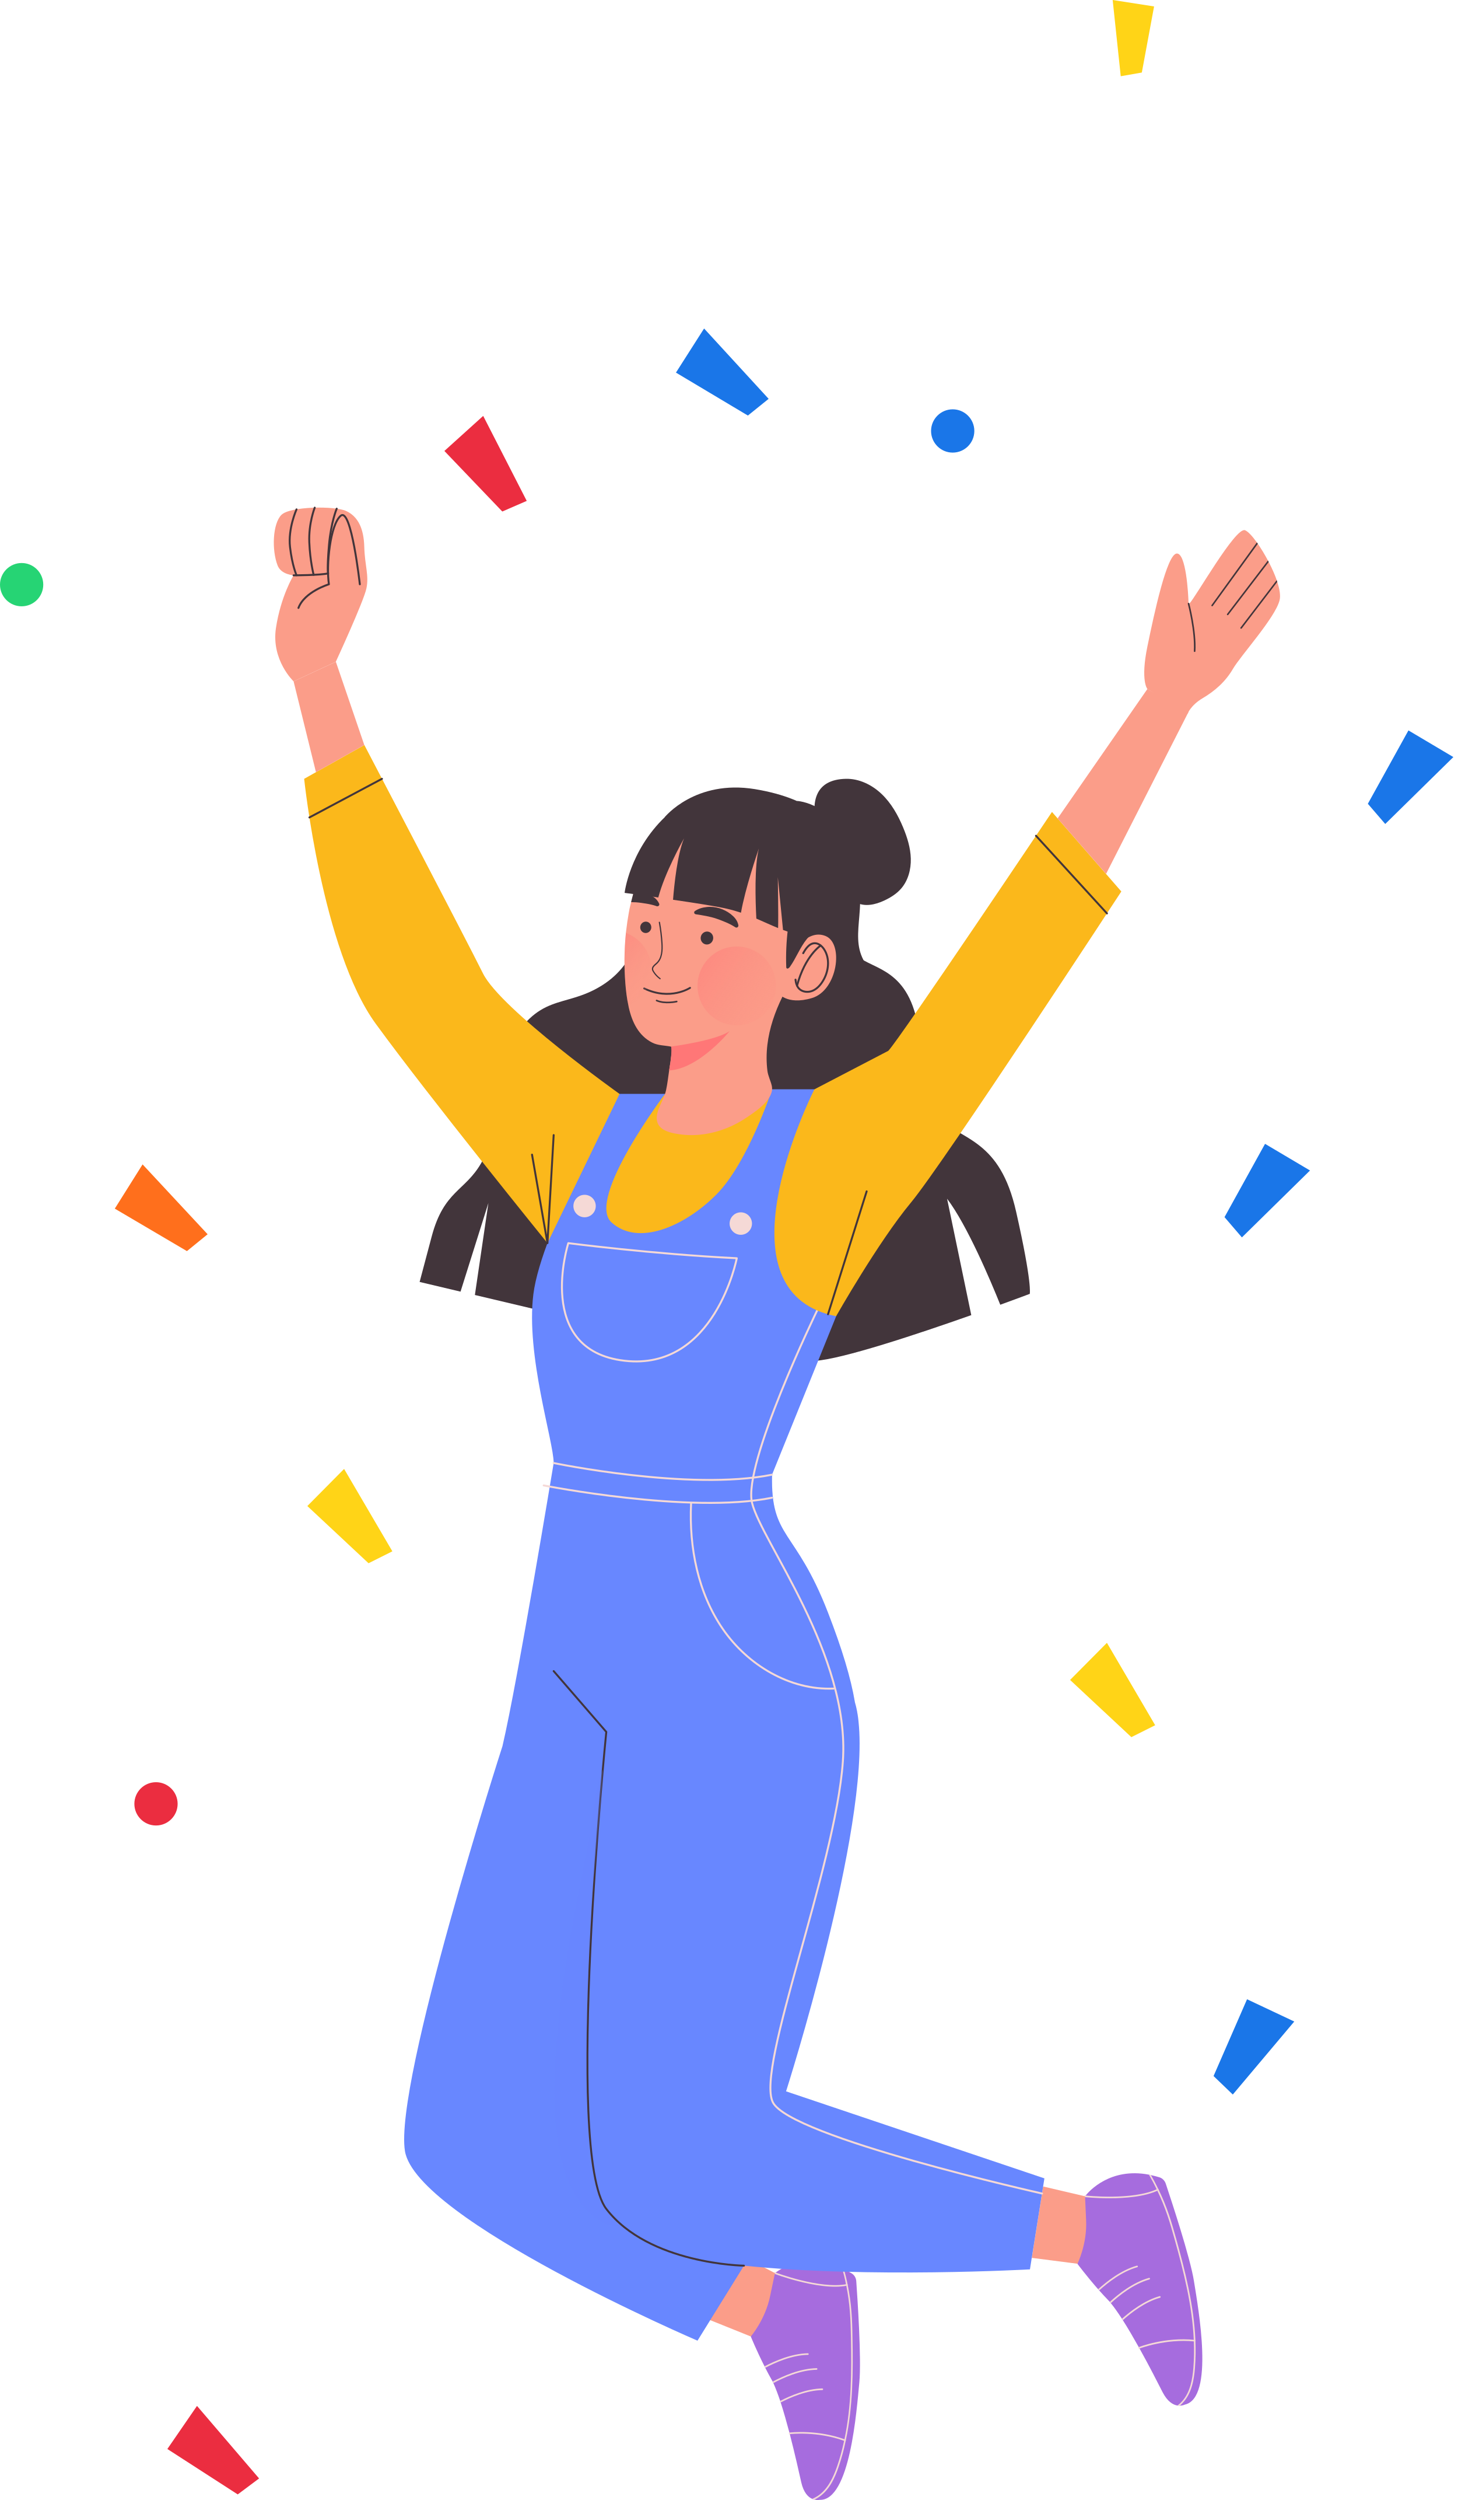 <svg width="213" height="365" viewBox="0 0 213 365" fill="none" xmlns="http://www.w3.org/2000/svg">
<g clip-path="url(#clip0_106_8)">
<path d="M102.973 151.879L82.43 192.156L69.377 189.067L71.35 175.641L67.279 188.578L61.302 187.162C61.302 187.162 61.302 187.162 63.077 180.486C64.86 173.81 67.948 173.935 70.326 169.76C72.696 165.586 69.377 162.132 74.009 153.411C78.632 144.69 82.306 147.365 87.888 143.903C93.469 140.433 93.354 134.908 93.354 134.908L102.973 151.879Z" fill="#42353B"/>
<path d="M123.548 113.706C125.497 113.656 127.379 114.575 128.791 115.917C130.203 117.259 131.186 118.998 131.937 120.803C132.54 122.253 133.019 123.785 133.06 125.359C133.101 126.932 132.672 128.556 131.64 129.74C130.979 130.502 130.104 131.04 129.196 131.471C127.891 132.084 126.314 132.448 125.059 131.736C124.382 131.347 123.903 130.701 123.466 130.047C120.972 126.303 114.705 113.929 123.548 113.706Z" fill="#42353B"/>
<path d="M150.44 188.901C150.44 188.901 148.747 189.539 146.13 190.491C144.718 186.979 141.291 178.871 138.36 175.011L141.894 192.007C134.042 194.781 123.036 198.434 119.081 198.682C112.666 199.08 97.144 119.271 97.144 119.271C97.144 119.271 101.577 113.788 110.288 115.213C118.999 116.654 122.557 120.538 123.664 125.143C124.77 129.757 123.119 135.795 124.539 138.644C125.959 141.501 131.351 140.474 133.563 147.539C135.776 154.612 132.3 159.374 136.494 162.944C140.689 166.522 146.072 166.356 148.45 176.925C150.836 187.476 150.44 188.901 150.44 188.901Z" fill="#42353B"/>
<path d="M116.439 116.936C116.439 116.936 122.095 117.184 124.629 124.655C127.164 132.117 124.027 136.151 126.149 140.176C128.271 144.193 130.409 146.073 130.409 146.073L123.424 141.418L121.624 133.89L116.439 116.936Z" fill="#42353B"/>
<path opacity="0.27" d="M122.153 192.164L112.782 215.305L108.761 215.09C109.157 213.441 109.719 211.826 110.247 210.211C111.849 205.358 113.261 200.438 114.491 195.477C114.846 194.069 115.135 189.887 116.39 189.356C117.703 188.793 120.658 190.417 122.062 191.328L122.153 192.164Z" fill="#6887FF"/>
<path opacity="0.27" d="M125.43 251.35C124.828 250.389 124.398 249.321 123.903 248.302C121.467 243.175 117.512 238.968 114.152 234.404C110.791 229.841 107.91 224.49 108.182 218.833C108.232 217.922 108.348 217.02 108.537 216.133C108.604 215.785 108.686 215.446 108.769 215.098L112.79 215.313C112.575 224.73 116.167 223.057 120.964 235.448C123.028 240.773 124.299 244.997 124.885 248.492C124.885 248.501 124.885 248.501 124.885 248.509C125.141 249.337 125.315 250.29 125.43 251.35Z" fill="#6887FF"/>
<path d="M119.742 364.975C119.742 364.975 119.428 365.05 118.999 364.95C118.892 364.926 118.776 364.884 118.66 364.834C118.074 364.578 117.397 363.932 117.05 362.391C116.728 360.958 116.117 358.209 115.383 355.384C115.366 355.301 115.341 355.227 115.325 355.161C114.92 353.637 114.491 352.113 114.053 350.763C114.029 350.68 114.004 350.605 113.979 350.531C113.64 349.529 113.302 348.634 112.98 347.93C112.955 347.856 112.914 347.781 112.881 347.715C112.807 347.566 112.732 347.442 112.666 347.326C112.361 346.787 112.072 346.241 111.799 345.702C111.758 345.636 111.725 345.553 111.692 345.487C110.511 343.16 109.686 341.13 109.686 341.13L113.162 331.978H113.17L113.211 331.862C113.211 331.862 113.244 331.829 113.318 331.788C113.962 331.299 117.835 328.69 123.028 331.142C123.119 331.183 123.21 331.225 123.301 331.283C123.664 331.465 124.044 331.68 124.424 331.912C124.812 332.152 125.059 332.575 125.092 333.039C125.274 335.631 125.868 344.402 125.538 347.856C125.142 351.931 124.192 365.141 119.742 364.975Z" fill="#A66CDE"/>
<path d="M122.516 360.155C121.988 361.695 121.171 363.592 119.544 364.627C119.395 364.727 119.206 364.834 118.999 364.942C118.892 364.917 118.776 364.876 118.661 364.826C118.875 364.743 119.14 364.611 119.412 364.437C120.972 363.443 121.765 361.588 122.294 360.08C122.715 358.863 123.053 357.62 123.317 356.353C123.342 356.287 123.35 356.212 123.367 356.138C124.399 351.235 124.415 346.125 124.316 341.246C124.292 339.987 124.259 338.745 124.16 337.519C124.06 336.252 123.887 334.985 123.639 333.726C123.631 333.643 123.615 333.577 123.59 333.502C123.441 332.707 123.243 331.929 123.02 331.15C123.111 331.192 123.202 331.233 123.293 331.291C123.499 332.045 123.689 332.807 123.838 333.585C124.11 334.885 124.292 336.194 124.391 337.519C124.49 338.745 124.523 340.004 124.539 341.271C124.638 346.191 124.614 351.351 123.565 356.295C123.565 356.295 123.565 356.295 123.565 356.304C123.557 356.328 123.565 356.353 123.549 356.37C123.293 357.629 122.946 358.904 122.516 360.155Z" fill="#F5D9D6"/>
<path d="M116.571 333.039C114.639 332.542 113.194 331.995 113.17 331.978C113.112 331.954 113.079 331.887 113.104 331.829C113.128 331.771 113.203 331.738 113.252 331.763C113.318 331.788 119.791 334.248 123.713 333.478C123.779 333.461 123.837 333.502 123.845 333.569C123.862 333.635 123.821 333.693 123.755 333.701C121.633 334.124 118.784 333.61 116.571 333.039Z" fill="#F5D9D6"/>
<path d="M115.325 355.384C115.284 355.376 115.242 355.335 115.242 355.285C115.234 355.219 115.275 355.161 115.341 355.152C115.383 355.144 119.428 354.655 123.499 356.179C123.557 356.204 123.59 356.27 123.565 356.328C123.54 356.386 123.474 356.42 123.416 356.395C119.395 354.904 115.407 355.376 115.366 355.384C115.358 355.384 115.341 355.384 115.325 355.384Z" fill="#F5D9D6"/>
<path d="M118.14 343.69C118.14 343.756 118.091 343.814 118.025 343.806C115.672 343.847 113.236 344.94 111.808 345.694C111.766 345.628 111.733 345.545 111.7 345.479C113.153 344.717 115.63 343.615 118.033 343.574C118.083 343.574 118.132 343.623 118.14 343.69Z" fill="#F5D9D6"/>
<path d="M119.412 345.86C119.412 345.926 119.362 345.984 119.296 345.984C116.894 346.025 114.4 347.168 112.988 347.922C112.963 347.847 112.922 347.773 112.889 347.707C114.334 346.936 116.861 345.793 119.305 345.752C119.362 345.744 119.412 345.802 119.412 345.86Z" fill="#F5D9D6"/>
<path d="M120.246 348.833C120.246 348.891 120.196 348.949 120.138 348.949C117.86 348.982 115.507 350.001 114.062 350.754C114.037 350.672 114.012 350.597 113.987 350.523C115.457 349.769 117.835 348.75 120.13 348.709C120.196 348.717 120.254 348.767 120.246 348.833Z" fill="#F5D9D6"/>
<path d="M103.443 338.612L109.685 341.122C109.685 341.122 111.774 338.712 112.493 335.291C113.211 331.871 113.211 331.871 113.211 331.871L107.638 328.947L103.443 338.612Z" fill="#FB9D89"/>
<path d="M173.087 351.069C173.087 351.069 172.798 351.218 172.361 351.227C172.245 351.227 172.13 351.218 172.006 351.202C171.37 351.102 170.553 350.638 169.834 349.239C169.166 347.93 167.894 345.421 166.474 342.878C166.433 342.803 166.4 342.737 166.358 342.671C165.582 341.296 164.798 339.929 164.03 338.737C163.98 338.662 163.947 338.596 163.898 338.53C163.32 337.643 162.775 336.857 162.28 336.26C162.23 336.194 162.18 336.128 162.131 336.07C162.015 335.946 161.916 335.846 161.825 335.747C161.396 335.3 160.975 334.844 160.579 334.397C160.521 334.339 160.463 334.273 160.422 334.223C158.704 332.26 157.4 330.512 157.4 330.512L158.49 320.781H158.498L158.506 320.656C158.506 320.656 158.531 320.623 158.589 320.557C159.093 319.919 162.189 316.424 167.828 317.493C167.927 317.509 168.026 317.534 168.125 317.559C168.521 317.642 168.943 317.758 169.372 317.882C169.81 318.014 170.156 318.37 170.305 318.809C171.122 321.269 173.888 329.618 174.425 333.047C175.069 337.097 177.439 350.125 173.087 351.069Z" fill="#A66CDE"/>
<path d="M174.573 345.719C174.441 347.342 174.127 349.388 172.806 350.796C172.683 350.928 172.526 351.086 172.361 351.235C172.245 351.235 172.129 351.227 172.006 351.21C172.195 351.077 172.418 350.887 172.641 350.638C173.905 349.288 174.21 347.292 174.342 345.702C174.441 344.418 174.466 343.126 174.408 341.843C174.416 341.768 174.408 341.694 174.4 341.619C174.177 336.616 172.922 331.664 171.609 326.959C171.271 325.75 170.932 324.549 170.528 323.381C170.115 322.18 169.636 320.996 169.074 319.836C169.05 319.762 169.008 319.696 168.975 319.629C168.629 318.901 168.249 318.188 167.844 317.493C167.943 317.509 168.042 317.534 168.141 317.559C168.53 318.238 168.901 318.934 169.24 319.638C169.826 320.83 170.329 322.056 170.759 323.307C171.155 324.475 171.502 325.676 171.84 326.901C173.161 331.639 174.425 336.641 174.639 341.694C174.639 341.694 174.639 341.694 174.639 341.702C174.639 341.727 174.648 341.752 174.639 341.768C174.697 343.077 174.672 344.394 174.573 345.719Z" fill="#F5D9D6"/>
<path d="M162.065 320.946C160.067 320.946 158.539 320.781 158.506 320.772C158.44 320.764 158.399 320.706 158.407 320.64C158.416 320.574 158.482 320.524 158.539 320.54C158.605 320.549 165.491 321.302 169.091 319.58C169.149 319.547 169.215 319.571 169.248 319.638C169.273 319.696 169.248 319.762 169.19 319.795C167.234 320.723 164.344 320.946 162.065 320.946Z" fill="#F5D9D6"/>
<path d="M166.416 342.894C166.366 342.894 166.325 342.87 166.309 342.82C166.284 342.762 166.317 342.696 166.375 342.671C166.416 342.654 170.214 341.163 174.532 341.619C174.598 341.627 174.64 341.685 174.64 341.743C174.631 341.809 174.573 341.859 174.516 341.851C170.255 341.42 166.507 342.878 166.465 342.886C166.449 342.894 166.432 342.894 166.416 342.894Z" fill="#F5D9D6"/>
<path d="M166.226 330.869C166.243 330.935 166.21 331.001 166.144 331.009C163.873 331.647 161.793 333.304 160.587 334.397C160.529 334.339 160.471 334.273 160.43 334.223C161.652 333.121 163.766 331.432 166.086 330.786C166.144 330.769 166.21 330.802 166.226 330.869Z" fill="#F5D9D6"/>
<path d="M168.001 332.649C168.018 332.715 167.985 332.782 167.919 332.798C165.599 333.444 163.468 335.167 162.288 336.26C162.238 336.194 162.189 336.128 162.139 336.07C163.345 334.96 165.508 333.221 167.861 332.566C167.919 332.55 167.985 332.599 168.001 332.649Z" fill="#F5D9D6"/>
<path d="M169.554 335.324C169.57 335.382 169.537 335.449 169.479 335.465C167.283 336.07 165.252 337.652 164.047 338.737C163.997 338.662 163.964 338.596 163.915 338.53C165.153 337.428 167.201 335.854 169.413 335.233C169.471 335.217 169.537 335.258 169.554 335.324Z" fill="#F5D9D6"/>
<path d="M150.737 329.643L157.408 330.504C157.408 330.504 158.837 327.647 158.671 324.152C158.515 320.656 158.515 320.656 158.515 320.656L152.388 319.224L150.737 329.643Z" fill="#FB9D89"/>
<path d="M122.153 192.164L112.781 215.305C111.328 215.645 109.908 215.91 108.529 216.125C91.958 218.734 80.886 213.599 80.886 213.599C80.886 210.427 76.791 197.846 77.922 188.942C79.111 179.525 90.505 159.706 90.505 159.706H97.16C105.392 162.116 112.79 159.035 112.79 159.035H118.982L122.07 191.319L122.153 192.164Z" fill="#6887FF"/>
<path d="M97.16 159.706C97.16 159.706 85.585 175.02 89.325 178.457C93.213 182.027 100.017 179.053 104.649 174.407C109.281 169.761 112.79 159.027 112.79 159.027C112.79 159.027 104.294 165.28 100.256 163.524C96.211 161.785 97.16 159.706 97.16 159.706Z" fill="#FBB81B"/>
<path d="M152.578 318.039L150.464 331.324C150.464 331.324 126.933 332.649 108.686 330.786L101.899 341.735C101.899 341.735 60.732 324.069 59.155 314.031C57.57 304.001 73.406 254.928 73.406 254.928C75.619 245.502 80.886 213.607 80.886 213.607L108.769 215.098L112.79 215.313C112.575 224.73 116.167 223.057 120.964 235.448C123.028 240.773 124.299 244.997 124.886 248.492C124.886 248.501 124.886 248.501 124.886 248.509C125.133 249.337 125.315 250.29 125.422 251.35C127.098 266.954 114.837 305.334 114.837 305.334L152.578 318.039Z" fill="#6887FF"/>
<path d="M109.858 178.639C109.858 179.542 109.124 180.279 108.224 180.279C107.324 180.279 106.589 179.542 106.589 178.639C106.589 177.736 107.324 176.999 108.224 176.999C109.132 176.999 109.858 177.736 109.858 178.639Z" fill="#F5D9D6"/>
<path d="M87.037 176.08C87.037 176.983 86.302 177.72 85.402 177.72C84.502 177.72 83.768 176.983 83.768 176.08C83.768 175.177 84.502 174.44 85.402 174.44C86.302 174.44 87.037 175.169 87.037 176.08Z" fill="#F5D9D6"/>
<path d="M83.025 181.497C83.025 181.497 95.426 183.103 107.638 183.7C107.638 183.7 104.442 200.206 91.232 198.666C78.013 197.142 83.025 181.497 83.025 181.497Z" stroke="#F5D9D6" stroke-width="0.282" stroke-miterlimit="10" stroke-linecap="round" stroke-linejoin="round"/>
<path d="M80.886 213.599C80.886 213.599 100.694 217.732 112.781 215.305" stroke="#F5D9D6" stroke-width="0.282" stroke-miterlimit="10" stroke-linecap="round" stroke-linejoin="round"/>
<path d="M79.425 216.87C79.425 216.87 100.702 221.094 112.781 218.668" stroke="#F5D9D6" stroke-width="0.282" stroke-miterlimit="10" stroke-linecap="round" stroke-linejoin="round"/>
<path d="M119.378 191.319C119.378 191.319 108.48 213.723 109.867 219.421C111.254 225.12 124.241 241.577 123.135 257.172C122.029 272.768 110.412 301.839 112.897 306.916C115.382 312.001 152.239 320.251 152.239 320.251" stroke="#F5D9D6" stroke-width="0.282" stroke-miterlimit="10" stroke-linecap="round" stroke-linejoin="round"/>
<path d="M100.958 219.537C100.661 225.94 101.965 232.565 105.598 237.833C109.231 243.101 115.399 246.803 121.773 246.529" stroke="#F5D9D6" stroke-width="0.282" stroke-miterlimit="10" stroke-linecap="round" stroke-linejoin="round"/>
<path d="M80.886 243.979L88.573 252.857C88.573 252.857 82.364 314.403 88.573 322.495C94.782 330.587 108.686 330.786 108.686 330.786" stroke="#42353B" stroke-width="0.282" stroke-miterlimit="10" stroke-linecap="round" stroke-linejoin="round"/>
<path opacity="0.27" d="M85.815 269.728C83.644 280.52 81.464 291.37 81.051 302.369C80.878 307.098 81.035 311.894 82.323 316.449C83.479 320.532 86.253 324.856 90.48 325.112C86.22 321.46 85.749 315.124 85.692 309.5C85.609 300.911 85.733 292.331 86.071 283.75C86.401 275.36 87.698 266.399 88.061 258.332C86.897 260.858 86.393 266.871 85.815 269.728Z" fill="#6887FF"/>
<path d="M44.434 113.706C44.434 113.706 47.043 138.693 54.886 149.46C62.73 160.227 79.978 181.497 79.978 181.497L90.513 159.714C90.513 159.714 73.175 147.382 70.566 142.131C67.957 136.888 53.227 108.769 53.227 108.769L44.434 113.706Z" fill="#FBB81B"/>
<path d="M46.159 112.737L42.89 99.477L49.066 96.619L53.219 108.769L46.159 112.737Z" fill="#FB9D89"/>
<path d="M42.89 99.477C42.89 99.477 39.603 96.379 40.313 91.691C41.024 87.003 42.89 83.989 42.89 83.989C42.89 83.989 41.073 83.906 40.553 82.556C39.669 80.261 39.843 76.452 41.106 75.176C42.369 73.909 48.942 73.826 50.609 74.621C52.269 75.416 53.144 77.081 53.218 79.864C53.301 82.647 53.929 83.997 53.532 85.902C53.136 87.807 49.057 96.619 49.057 96.619L42.89 99.477Z" fill="#FB9D89"/>
<path d="M52.566 85.305C52.566 85.305 51.319 73.992 49.776 75.3C48.231 76.609 47.637 82.564 48.05 85.305C48.05 85.305 44.483 86.374 43.6 88.759" stroke="#42353B" stroke-width="0.282" stroke-miterlimit="10" stroke-linecap="round" stroke-linejoin="round"/>
<path d="M43.319 74.365C43.319 74.365 42.056 77.164 42.369 79.864C42.683 82.564 43.319 83.989 43.319 83.989" stroke="#42353B" stroke-width="0.282" stroke-miterlimit="10" stroke-linecap="round" stroke-linejoin="round"/>
<path d="M45.978 74.116C45.978 74.116 45.069 76.385 45.185 79.177C45.301 81.968 45.821 83.922 45.821 83.922" stroke="#42353B" stroke-width="0.282" stroke-miterlimit="10" stroke-linecap="round" stroke-linejoin="round"/>
<path d="M49.189 74.265C49.189 74.265 48.355 76.212 48.058 79.624C47.761 83.036 47.934 83.715 47.934 83.715C46.762 83.989 42.89 83.997 42.89 83.997" stroke="#42353B" stroke-width="0.282" stroke-miterlimit="10" stroke-linecap="round" stroke-linejoin="round"/>
<path d="M118.973 159.043C118.973 159.043 118.841 159.3 118.618 159.772C116.447 164.352 105.623 188.934 122.152 192.164C122.152 192.164 128.27 181.364 133.059 175.6C137.848 169.843 163.815 130.154 163.815 130.154L153.684 118.542C153.684 118.542 131.515 151.597 129.773 153.419L118.973 159.043Z" fill="#FBB81B"/>
<path d="M154.51 119.487L167.621 100.595L173.64 103.924L161.586 127.587L154.51 119.487Z" fill="#FB9D89"/>
<path d="M186.933 87.641C186.298 90.192 181.228 95.741 180.122 97.654C179.015 99.559 177.43 100.909 175.696 101.936C173.946 102.972 173.492 104.206 173.492 104.206L167.621 100.595C167.621 100.595 166.589 99.402 167.621 94.399C168.645 89.397 170.47 80.974 171.89 80.816C173.269 80.667 173.599 86.713 173.632 88.005V88.13C173.632 88.204 173.673 88.196 173.756 88.121C174.656 87.235 180.493 76.907 181.88 77.412C182.301 77.57 182.937 78.249 183.623 79.201C183.672 79.268 183.713 79.334 183.763 79.408C184.258 80.121 184.77 80.957 185.233 81.835C185.282 81.91 185.315 81.984 185.356 82.067C185.811 82.945 186.223 83.856 186.521 84.709C186.545 84.8 186.578 84.883 186.603 84.974C186.942 86.026 187.107 86.987 186.933 87.641Z" fill="#FB9D89"/>
<path d="M174.524 95.186C174.449 95.186 174.4 95.128 174.408 95.062C174.581 92.196 173.533 88.188 173.525 88.154C173.508 88.088 173.549 88.03 173.607 88.014C173.665 87.997 173.731 88.03 173.748 88.097C173.756 88.138 174.821 92.18 174.639 95.087C174.639 95.137 174.59 95.186 174.524 95.186Z" fill="#42353B"/>
<path d="M183.755 79.392L177.174 88.469C177.15 88.494 177.117 88.519 177.084 88.519C177.059 88.519 177.034 88.511 177.009 88.494C176.96 88.453 176.951 88.395 176.993 88.337L183.615 79.193C183.664 79.251 183.705 79.317 183.755 79.392Z" fill="#42353B"/>
<path d="M185.348 82.05L179.445 89.769C179.428 89.794 179.387 89.819 179.354 89.819C179.337 89.819 179.304 89.811 179.288 89.803C179.23 89.753 179.222 89.687 179.263 89.637L185.233 81.827C185.274 81.893 185.307 81.968 185.348 82.05Z" fill="#42353B"/>
<path d="M186.595 84.958L181.41 91.749C181.385 91.774 181.344 91.799 181.319 91.799C181.294 91.799 181.261 91.79 181.245 91.774C181.195 91.733 181.179 91.658 181.228 91.617L186.512 84.701C186.537 84.792 186.562 84.875 186.595 84.958Z" fill="#42353B"/>
<path d="M126.611 173.935L120.963 191.883" stroke="#42353B" stroke-width="0.282" stroke-miterlimit="10" stroke-linecap="round" stroke-linejoin="round"/>
<path d="M77.724 168.576L79.978 181.496L80.886 165.719" stroke="#42353B" stroke-width="0.282" stroke-miterlimit="10" stroke-linecap="round" stroke-linejoin="round"/>
<path d="M151.348 122.021L161.718 133.36" stroke="#42353B" stroke-width="0.282" stroke-miterlimit="10" stroke-linecap="round" stroke-linejoin="round"/>
<path d="M45.201 119.346L55.803 113.706" stroke="#42353B" stroke-width="0.282" stroke-miterlimit="10" stroke-linecap="round" stroke-linejoin="round"/>
<path d="M117.587 136.971C117.578 137.054 117.554 137.145 117.521 137.261C117.471 137.526 117.397 137.799 117.322 138.039C116.637 140.665 115.489 143.108 114.301 145.526C113.219 147.721 112.393 150.098 112.104 152.566C111.956 153.825 111.956 155.092 112.113 156.351C112.212 157.097 112.583 157.792 112.748 158.513C113.178 160.418 110.527 162.174 109.157 163.101C107.258 164.41 105.061 165.288 102.774 165.603C101.618 165.76 100.438 165.768 99.282 165.603C97.292 165.329 95.385 164.7 96.095 162.273C96.409 161.213 97.061 160.285 97.3 159.192C97.507 158.231 97.614 157.262 97.754 156.293C97.771 156.169 97.796 156.061 97.812 155.937C97.829 155.854 97.837 155.78 97.837 155.705C97.845 155.689 97.845 155.656 97.845 155.639C97.87 155.515 97.895 155.391 97.911 155.258C97.936 155.126 97.953 155.01 97.969 154.877C97.986 154.753 97.994 154.637 98.01 154.513C98.019 154.455 98.027 154.397 98.027 154.355C98.093 153.958 98.233 153.204 98.068 152.939V152.881C98.076 152.864 98.06 152.84 98.052 152.831C98.043 152.815 98.035 152.807 98.035 152.807C97.102 152.616 96.111 152.657 95.261 152.21C93.296 151.208 92.346 149.237 91.867 147.133C91.851 147.042 91.818 146.934 91.81 146.843C91.562 145.725 91.438 144.574 91.356 143.539C91.182 141.269 91.182 138.884 91.413 136.499C91.422 136.308 91.446 136.118 91.471 135.927C91.57 135.041 91.702 134.146 91.859 133.277C91.867 133.227 91.876 133.186 91.884 133.136C91.933 132.83 91.999 132.523 92.082 132.2L92.206 131.711L92.231 131.612L92.602 130.163L92.685 129.848C92.685 129.806 92.71 129.765 92.726 129.724C92.776 129.533 92.825 129.376 92.875 129.21C92.941 129.02 92.99 128.854 93.073 128.672C93.874 126.411 94.988 124.266 96.623 122.601C99.018 120.116 102.378 118.559 105.854 118.542C106.779 118.542 107.712 118.658 108.628 118.882C108.835 118.923 109.016 118.981 109.231 119.039C109.33 119.064 109.421 119.097 109.528 119.131C109.735 119.205 109.916 119.263 110.139 119.346C113.021 120.447 115.324 122.609 116.802 125.4C117.752 127.181 117.966 129.55 118.049 131.571C118.107 133.384 117.966 135.198 117.587 136.971Z" fill="#FB9D89"/>
<path d="M106.597 150.537C106.597 150.537 102.139 156.061 97.738 156.285C97.969 155.175 98.118 154.082 98.076 152.922C98.068 152.906 98.068 152.898 98.068 152.873C98.068 152.848 98.06 152.823 98.052 152.815C98.043 152.798 98.035 152.79 98.027 152.79C98.027 152.798 104.549 151.962 106.597 150.537Z" fill="#FF7777"/>
<path d="M115.382 139.513C115.869 139.091 117.958 135.554 120.625 136.664C123.3 137.774 122.359 144.607 118.611 145.717C114.862 146.827 113.624 144.905 113.624 144.905L115.382 139.513Z" fill="#FB9D89"/>
<path d="M117.339 139.165C117.719 138.486 118.239 137.724 119.015 137.708C119.577 137.699 120.072 138.114 120.386 138.586C121.294 139.961 121.071 141.866 120.196 143.257C119.824 143.853 119.329 144.4 118.677 144.665C118.025 144.93 117.207 144.839 116.728 144.334C116.398 143.986 116.266 143.497 116.216 143.025" stroke="#42353B" stroke-width="0.282" stroke-miterlimit="10" stroke-linecap="round" stroke-linejoin="round"/>
<path d="M119.891 138.047C119.891 138.047 117.612 139.522 116.439 143.903" stroke="#42353B" stroke-width="0.282" stroke-miterlimit="10" stroke-linecap="round" stroke-linejoin="round"/>
<path d="M117.521 137.261C117.521 137.261 116.555 136.482 114.416 135.778C114.408 135.778 114.4 135.77 114.392 135.77L113.632 128.067C113.632 128.067 113.731 133.575 113.673 135.496C112.724 135.115 111.675 134.619 110.495 134.113C110.354 131.488 110.206 126.402 110.866 123.868C110.618 124.589 108.876 129.699 108.249 133.252C107.597 133.037 106.92 132.838 106.193 132.672C104.608 132.308 101.371 131.803 98.324 131.364C98.498 129.144 98.96 124.721 99.934 122.394C99.621 122.957 97.127 127.413 96.169 131.032C93.428 130.643 91.249 130.361 91.249 130.361C91.249 130.361 91.95 124.249 97.177 119.247C102.403 114.236 111.353 117.648 111.353 117.648C111.353 117.648 115.077 118.369 117.537 122.808C119.998 127.272 117.521 137.261 117.521 137.261Z" fill="#42353B"/>
<path d="M114.862 141.153C114.862 141.22 114.87 141.302 114.912 141.352C115.035 141.501 115.267 141.344 115.382 141.178C116.307 139.886 116.86 138.346 117.859 137.112C118.181 136.714 118.544 136.35 118.776 135.902C119.007 135.447 119.065 134.867 118.776 134.453C118.544 134.122 118.132 133.964 117.735 133.915C116.414 133.732 115.258 134.412 115.093 135.72C114.879 137.517 114.796 139.34 114.862 141.153Z" fill="#42353B"/>
<path d="M96.409 142.975C96.442 142.984 96.483 142.975 96.499 142.942C96.532 142.901 96.524 142.851 96.483 142.818C96.111 142.553 95.789 142.205 95.55 141.824C95.484 141.716 95.426 141.609 95.418 141.493C95.401 141.236 95.632 141.029 95.864 140.83C95.913 140.781 95.971 140.739 96.02 140.689C96.821 139.936 96.854 138.71 96.797 137.724C96.739 136.697 96.607 135.662 96.425 134.643C96.417 134.594 96.367 134.56 96.318 134.569C96.268 134.577 96.235 134.618 96.243 134.668C96.425 135.679 96.549 136.706 96.615 137.724C96.673 138.735 96.64 139.861 95.888 140.557C95.839 140.598 95.789 140.648 95.74 140.689C95.492 140.905 95.22 141.145 95.236 141.485C95.244 141.642 95.319 141.783 95.393 141.899C95.641 142.304 95.979 142.669 96.376 142.951C96.384 142.967 96.392 142.975 96.409 142.975Z" fill="#42353B"/>
<path d="M93.552 135.207C93.453 135.654 93.717 136.101 94.154 136.2C94.592 136.3 95.021 136.018 95.129 135.571C95.228 135.124 94.963 134.676 94.526 134.577C94.088 134.478 93.651 134.759 93.552 135.207Z" fill="#42353B"/>
<path d="M102.436 136.59C102.237 137.07 102.452 137.625 102.914 137.824C103.377 138.023 103.922 137.799 104.12 137.31C104.318 136.83 104.103 136.275 103.641 136.076C103.179 135.877 102.642 136.109 102.436 136.59Z" fill="#42353B"/>
<path d="M98.861 146.222C98.861 146.222 97.152 146.62 95.921 146.073" stroke="#42353B" stroke-width="0.229" stroke-miterlimit="10" stroke-linecap="round" stroke-linejoin="round"/>
<path d="M100.809 144.226C100.809 144.226 97.911 146.147 94.105 144.309" stroke="#42353B" stroke-width="0.272" stroke-miterlimit="10" stroke-linecap="round" stroke-linejoin="round"/>
<path d="M101.949 143.207C101.544 146.355 103.765 149.237 106.903 149.643C110.04 150.049 112.914 147.821 113.318 144.673C113.723 141.526 111.502 138.644 108.364 138.238C105.227 137.832 102.354 140.06 101.949 143.207Z" fill="url(#paint0_linear_106_8)"/>
<path d="M95.137 142.329C95.038 143.141 94.766 143.895 94.377 144.549C93.775 145.56 92.867 146.363 91.81 146.835C91.562 145.717 91.438 144.566 91.356 143.53C91.182 141.261 91.182 138.876 91.413 136.49C91.422 136.399 91.43 136.3 91.446 136.209C93.89 137.12 95.484 139.621 95.137 142.329Z" fill="url(#paint1_linear_106_8)"/>
<path d="M101.519 133.012C102.056 132.647 102.642 132.49 103.261 132.424C103.872 132.357 104.508 132.432 105.111 132.606C105.722 132.805 106.242 133.07 106.746 133.451C107.233 133.848 107.704 134.295 107.869 135.066C107.902 135.223 107.803 135.389 107.646 135.422C107.563 135.438 107.489 135.422 107.423 135.38L107.282 135.289C106.936 135.074 106.465 134.825 106.019 134.643C105.573 134.461 105.078 134.254 104.632 134.113C103.724 133.807 102.75 133.649 101.66 133.484L101.627 133.475C101.486 133.451 101.387 133.318 101.412 133.177C101.42 133.111 101.462 133.053 101.519 133.012Z" fill="#42353B"/>
<path d="M96.161 132.291C96.087 132.324 96.012 132.324 95.938 132.308L95.781 132.25C95.385 132.117 94.873 132.001 94.402 131.927C93.915 131.852 93.395 131.769 92.933 131.736C92.693 131.72 92.445 131.711 92.198 131.711L92.222 131.612L92.594 130.163C92.743 130.154 92.883 130.146 93.032 130.154C93.676 130.212 94.237 130.328 94.815 130.593C95.385 130.867 95.938 131.181 96.285 131.902C96.367 132.043 96.309 132.217 96.161 132.291Z" fill="#42353B"/>
</g>
<g clip-path="url(#clip1_106_8)">
<path d="M28.78 351.26L37.85 361.85L34.73 364.18L24.45 357.55L28.78 351.26Z" fill="#EB2D40"/>
<path d="M189.08 295.14L180.1 305.8L177.29 303.1L182.18 291.89L189.08 295.14Z" fill="#1A76E8"/>
<path d="M136.02 62.92C136.02 64.67 137.44 66.08 139.18 66.08C140.93 66.08 142.34 64.66 142.34 62.92C142.34 61.17 140.92 59.76 139.18 59.76C137.44 59.76 136.02 61.17 136.02 62.92Z" fill="#1A76E8"/>
<path d="M19.63 263.36C19.63 265.11 21.05 266.52 22.79 266.52C24.54 266.52 25.95 265.1 25.95 263.36C25.95 261.62 24.53 260.2 22.79 260.2C21.04 260.2 19.63 261.61 19.63 263.36Z" fill="#EB2D40"/>
<path d="M0 85.36C0 87.11 1.42 88.52 3.16 88.52C4.91 88.52 6.32 87.1 6.32 85.36C6.32 83.61 4.9 82.2 3.16 82.2C1.42 82.2 0 83.62 0 85.36Z" fill="#26D474"/>
<path d="M212.32 110.53L202.37 120.3L199.83 117.35L205.76 106.64L212.32 110.53Z" fill="#1A76E8"/>
<path d="M191.38 170.89L181.43 180.66L178.89 177.7L184.81 167L191.38 170.89Z" fill="#1A76E8"/>
<path d="M50.27 214.46L57.32 226.49L53.84 228.23L44.9 219.88L50.27 214.46Z" fill="#FFD417"/>
<path d="M161.71 239.85L168.76 251.88L165.28 253.62L156.33 245.27L161.71 239.85Z" fill="#FFD417"/>
<path d="M102.86 47.96L112.29 58.23L109.26 60.67L98.75 54.4L102.86 47.96Z" fill="#1A76E8"/>
<path d="M20.83 170L30.33 180.2L27.31 182.66L16.77 176.46L20.83 170Z" fill="#FF6F1C"/>
<path d="M162.55 0L163.73 11.13L166.81 10.59L168.6 0.94L162.55 0Z" fill="#FFD417"/>
<path d="M70.59 60.72L76.95 73.13L73.38 74.68L64.92 65.84L70.59 60.72Z" fill="#EB2D40"/>
</g>
<defs>
<linearGradient id="paint0_linear_106_8" x1="117.54" y1="150.938" x2="102.261" y2="140.204" gradientUnits="userSpaceOnUse">
<stop stop-color="#FB9D89" stop-opacity="0"/>
<stop offset="1" stop-color="#FF7777" stop-opacity="0.5"/>
</linearGradient>
<linearGradient id="paint1_linear_106_8" x1="96.504" y1="146.141" x2="88.293" y2="137.75" gradientUnits="userSpaceOnUse">
<stop stop-color="#FB9D89" stop-opacity="0"/>
<stop offset="1" stop-color="#FF7777" stop-opacity="0.5"/>
</linearGradient>
<clipPath id="clip0_106_8">
<rect width="147" height="291" fill="white" transform="translate(40 74)"/>
</clipPath>
<clipPath id="clip1_106_8">
<rect width="212.32" height="364.18" fill="white"/>
</clipPath>
</defs>
</svg>
